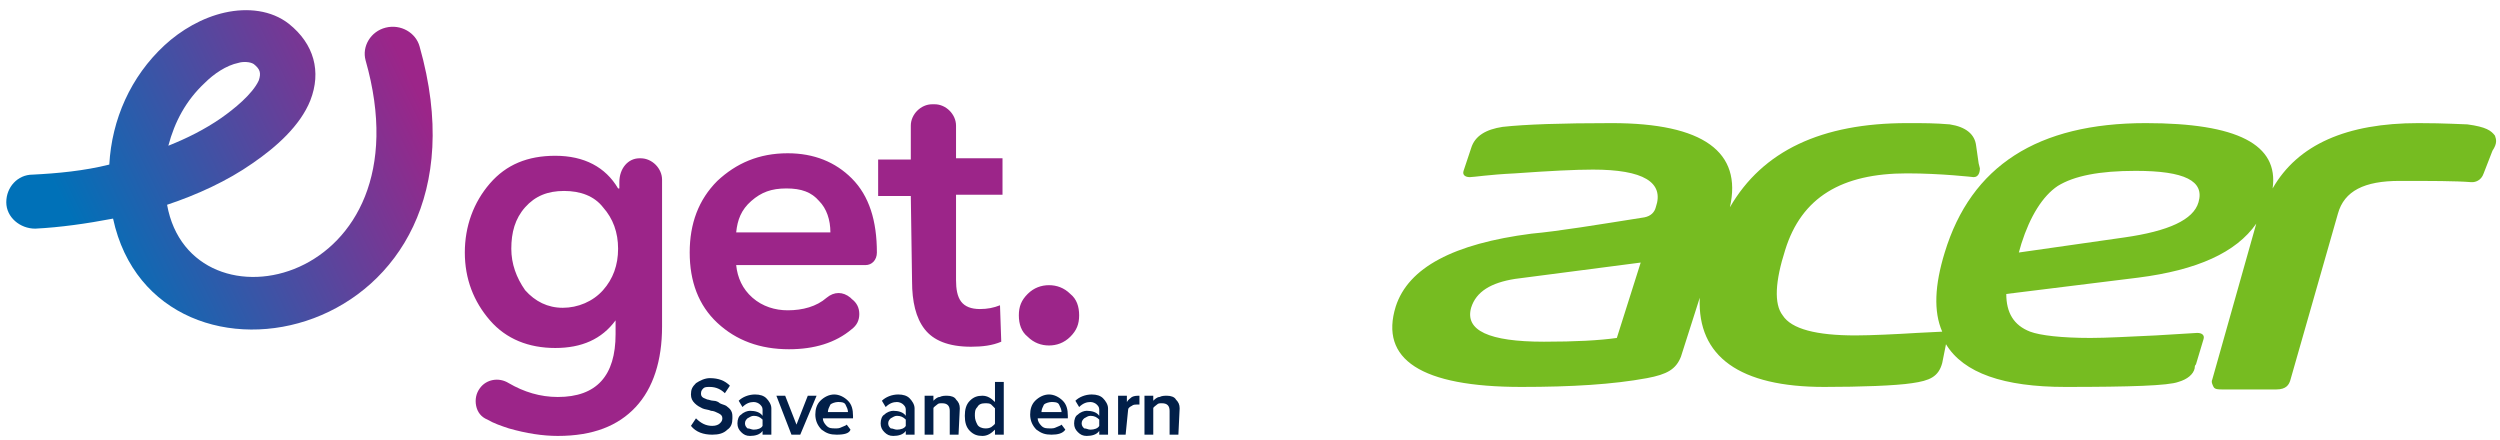 <svg width="199" height="35" viewBox="0 0 199 35" fill="none" xmlns="http://www.w3.org/2000/svg">
<path fill-rule="evenodd" clip-rule="evenodd" d="M44.9 15.2C43.6 15.2 42.6 15.6 41.8 16.5C41 17.4 40.7 18.5 40.7 19.8C40.7 21 41.1 22.1 41.8 23.1C42.6 24 43.6 24.5 44.8 24.5C46 24.5 47.2 24 48 23.1C48.8 22.2 49.2 21.1 49.2 19.8C49.2 18.5 48.8 17.4 48 16.5C47.3 15.6 46.2 15.2 44.9 15.2ZM50.9 12.6H51C51.9 12.6 52.7 13.4 52.7 14.3V26C52.7 28.7 52 30.9 50.6 32.4C49.2 33.9 47.2 34.7 44.4 34.7C43.2 34.7 41.9 34.5 40.5 34.1C39.9 33.9 39.3 33.7 38.8 33.4C38.3 33.2 38 32.8 37.9 32.3C37.8 31.8 37.9 31.3 38.2 30.9C38.7 30.2 39.7 30 40.5 30.5C41.7 31.2 43 31.6 44.4 31.6C47.5 31.6 49 29.9 49 26.6V25.5C47.9 27 46.3 27.7 44.2 27.7C42.1 27.7 40.3 27 39 25.5C37.7 24 37 22.2 37 20.1C37 18 37.7 16.1 39 14.6C40.3 13.1 42 12.4 44.2 12.4C46.5 12.4 48.2 13.3 49.2 15H49.3V14.5C49.3 13.4 50 12.6 50.9 12.6ZM72.5 15.6H69.9V12.7H72.5V10C72.5 9.1 73.3 8.3 74.2 8.3H74.4C75.3 8.3 76.1 9.1 76.1 10V12.6H79.8V15.5H76.1V22.3C76.1 23 76.2 23.6 76.5 24C76.8 24.4 77.3 24.6 78 24.6C78.6 24.6 79.1 24.5 79.6 24.3L79.7 27.2C79 27.5 78.2 27.6 77.3 27.6C75.5 27.6 74.3 27.1 73.6 26.2C72.9 25.3 72.6 24 72.6 22.4L72.5 15.6ZM81.8 26.8C81.3 26.4 81.1 25.8 81.1 25.1C81.1 24.4 81.3 23.9 81.8 23.4C82.3 22.9 82.9 22.7 83.5 22.7C84.1 22.7 84.7 22.9 85.2 23.4C85.7 23.8 85.9 24.4 85.9 25.1C85.9 25.8 85.7 26.3 85.2 26.8C84.7 27.3 84.1 27.5 83.5 27.5C82.9 27.5 82.3 27.3 81.8 26.8ZM69.8 20.1C69.8 20.2 69.8 20.2 69.8 20.1C69.8 20.7 69.4 21.1 68.9 21.1H58.6C58.7 22.1 59.1 23 59.9 23.7C60.7 24.4 61.7 24.7 62.7 24.7C63.9 24.7 65 24.4 65.8 23.7C66.4 23.2 67.1 23.2 67.7 23.7L67.8 23.8C68.2 24.1 68.4 24.5 68.4 25C68.4 25.5 68.2 25.9 67.8 26.2C66.5 27.3 64.8 27.8 62.8 27.8C60.5 27.8 58.6 27.1 57.1 25.7C55.6 24.3 54.9 22.4 54.9 20.1C54.9 17.8 55.6 15.9 57.1 14.4C58.6 13 60.4 12.2 62.7 12.2C64.8 12.2 66.5 12.9 67.8 14.2C69.2 15.6 69.8 17.6 69.8 20.1ZM58.6 18.5H66.1C66.1 17.5 65.8 16.6 65.2 16C64.6 15.3 63.8 15 62.6 15C61.4 15 60.6 15.3 59.8 16C59 16.7 58.7 17.5 58.6 18.5Z" fill="#9C2589"/>
<path fill-rule="evenodd" clip-rule="evenodd" d="M8.7 13.1C8.9 9.5 10.4 6.1 13.1 3.6C14.4 2.4 16.1 1.4 17.9 1C19.7 0.6 21.6 0.8 23 1.9C25 3.5 25.6 5.7 24.7 8C23.9 10 22 11.7 20.1 13C18.1 14.4 15.7 15.5 13.3 16.3C15.2 26.9 34.2 22.7 29.1 4.8C28.8 3.7 29.5 2.5 30.7 2.2C31.9 1.9 33.1 2.6 33.4 3.7C40.1 27.3 12.4 33.2 9 17.4C6.9 17.8 4.8 18.1 2.8 18.2C1.6 18.2 0.5 17.3 0.5 16.1C0.5 14.9 1.4 13.9 2.6 13.9C4.6 13.8 6.7 13.6 8.7 13.1ZM13.4 11.6C14.9 11 16.3 10.3 17.6 9.4C18.6 8.7 20.1 7.5 20.6 6.4C20.8 5.8 20.7 5.5 20.2 5.1C19.9 4.9 19.3 4.9 19 5C18 5.2 17 5.9 16.3 6.6C14.8 8 13.9 9.7 13.4 11.6Z" fill="url(#paint0_linear_117_35)"/>
<path fill-rule="evenodd" clip-rule="evenodd" d="M56.7 34.6C56 34.6 55.4 34.4 55 33.9L55.4 33.3C55.8 33.7 56.2 33.9 56.7 33.9C57 33.9 57.2 33.8 57.3 33.7C57.4 33.6 57.5 33.5 57.5 33.3C57.5 33.1 57.4 33 57.2 32.9C57 32.8 56.8 32.7 56.6 32.7C56.4 32.6 56.1 32.6 55.9 32.5C55.7 32.4 55.5 32.3 55.3 32.1C55.1 31.9 55 31.7 55 31.4C55 31 55.1 30.8 55.4 30.5C55.7 30.3 56.1 30.1 56.5 30.1C57.2 30.1 57.7 30.3 58.1 30.7L57.7 31.3C57.4 31 57 30.8 56.5 30.8C56.3 30.8 56.1 30.8 56 30.9C55.9 31 55.8 31.1 55.8 31.3C55.8 31.4 55.8 31.5 55.9 31.6C56 31.7 56.1 31.7 56.3 31.8C56.4 31.8 56.6 31.9 56.8 31.9C57 31.9 57.2 32 57.3 32.1C57.5 32.2 57.6 32.2 57.8 32.3C57.9 32.4 58.1 32.5 58.2 32.7C58.3 32.9 58.3 33 58.3 33.3C58.3 33.7 58.2 34 57.9 34.2C57.6 34.5 57.2 34.6 56.7 34.6ZM61.4 34.6H60.7V34.3C60.5 34.6 60.1 34.7 59.7 34.7C59.4 34.7 59.2 34.6 59 34.4C58.8 34.2 58.7 34 58.7 33.7C58.7 33.4 58.8 33.1 59 33C59.2 32.8 59.5 32.7 59.7 32.7C60.1 32.7 60.5 32.8 60.7 33.1V32.6C60.7 32.4 60.6 32.3 60.5 32.2C60.4 32.1 60.2 32 60 32C59.7 32 59.4 32.1 59.1 32.4L58.8 31.9C59.1 31.6 59.6 31.4 60.1 31.4C60.5 31.4 60.8 31.5 61 31.7C61.2 31.9 61.4 32.2 61.4 32.5V34.6ZM60 34.2C60.3 34.2 60.6 34.1 60.7 33.9V33.4C60.5 33.2 60.3 33.1 60 33.1C59.8 33.1 59.7 33.2 59.5 33.3C59.4 33.4 59.3 33.5 59.3 33.7C59.3 33.9 59.4 34 59.5 34.1C59.7 34.1 59.8 34.2 60 34.2ZM63.7 34.6H63L61.8 31.5H62.5L63.4 33.8L64.3 31.5H65L63.7 34.6ZM66.6 34.6C66.1 34.6 65.8 34.5 65.4 34.2C65.1 33.9 64.9 33.5 64.9 33C64.9 32.6 65 32.2 65.3 31.9C65.6 31.6 66 31.4 66.4 31.4C66.8 31.4 67.2 31.6 67.5 31.9C67.8 32.2 67.9 32.6 67.9 33.1V33.3H65.5C65.5 33.5 65.6 33.7 65.8 33.9C66 34.1 66.2 34.1 66.5 34.1C66.7 34.1 66.8 34.1 67 34C67.2 33.9 67.3 33.9 67.4 33.8L67.7 34.2C67.6 34.5 67.2 34.6 66.6 34.6ZM67.5 32.8C67.5 32.6 67.4 32.4 67.3 32.2C67.2 32 66.9 32 66.7 32C66.5 32 66.2 32.1 66.1 32.2C66 32.4 65.9 32.6 65.9 32.8H67.5ZM72.8 34.6H72.1V34.3C71.9 34.6 71.5 34.7 71.1 34.7C70.8 34.7 70.6 34.6 70.4 34.4C70.2 34.2 70.1 34 70.1 33.7C70.1 33.4 70.2 33.1 70.4 33C70.6 32.8 70.9 32.7 71.1 32.7C71.5 32.7 71.9 32.8 72.1 33.1V32.6C72.1 32.4 72 32.3 71.9 32.2C71.8 32.1 71.6 32 71.4 32C71.1 32 70.8 32.1 70.5 32.4L70.2 31.9C70.5 31.6 71 31.4 71.5 31.4C71.9 31.4 72.2 31.5 72.4 31.7C72.6 31.9 72.8 32.2 72.8 32.5V34.6ZM71.4 34.2C71.7 34.2 72 34.1 72.1 33.9V33.4C71.9 33.2 71.7 33.1 71.4 33.1C71.2 33.1 71.1 33.2 70.9 33.3C70.8 33.4 70.7 33.5 70.7 33.7C70.7 33.9 70.8 34 70.9 34.1C71.1 34.1 71.2 34.2 71.4 34.2ZM76.3 34.6H75.6V32.7C75.6 32.3 75.4 32.1 75 32.1C74.8 32.1 74.7 32.1 74.6 32.2C74.5 32.3 74.3 32.4 74.3 32.5V34.6H73.6V31.5H74.3V31.9C74.4 31.8 74.6 31.6 74.8 31.6C75 31.5 75.2 31.5 75.4 31.5C75.7 31.5 76 31.6 76.1 31.8C76.3 32 76.4 32.2 76.4 32.5L76.3 34.6ZM79.9 34.6H79.2V34.2C78.9 34.5 78.6 34.7 78.2 34.7C77.8 34.7 77.5 34.6 77.2 34.3C76.9 34 76.8 33.6 76.8 33.1C76.8 32.6 76.9 32.2 77.2 31.9C77.5 31.6 77.8 31.5 78.2 31.5C78.6 31.5 78.9 31.7 79.2 32V30.4H79.9V34.6ZM78.4 34.1C78.6 34.1 78.7 34.1 78.9 34C79 33.9 79.2 33.8 79.2 33.7V32.5C79.1 32.4 79 32.3 78.9 32.2C78.8 32.1 78.6 32.1 78.4 32.1C78.1 32.1 77.9 32.2 77.8 32.4C77.6 32.6 77.6 32.8 77.6 33.1C77.6 33.4 77.7 33.6 77.8 33.8C77.9 34 78.2 34.1 78.4 34.1ZM83.7 34.6C83.2 34.6 82.9 34.5 82.5 34.2C82.2 33.9 82 33.5 82 33C82 32.6 82.1 32.2 82.4 31.9C82.7 31.6 83.1 31.4 83.5 31.4C83.9 31.4 84.3 31.6 84.6 31.9C84.9 32.2 85 32.6 85 33.1V33.3H82.6C82.6 33.5 82.7 33.7 82.9 33.9C83.1 34.1 83.3 34.1 83.6 34.1C83.8 34.1 83.9 34.1 84.1 34C84.3 33.9 84.4 33.9 84.5 33.8L84.8 34.2C84.6 34.5 84.2 34.6 83.7 34.6ZM84.5 32.8C84.5 32.6 84.4 32.4 84.3 32.2C84.2 32 83.9 32 83.7 32C83.5 32 83.2 32.1 83.1 32.2C83 32.4 82.9 32.6 82.9 32.8H84.5ZM88.2 34.6H87.5V34.3C87.3 34.6 86.9 34.7 86.5 34.7C86.2 34.7 86 34.6 85.8 34.4C85.6 34.2 85.5 34 85.5 33.7C85.5 33.4 85.6 33.1 85.8 33C86 32.8 86.3 32.7 86.5 32.7C86.9 32.7 87.3 32.8 87.5 33.1V32.6C87.5 32.4 87.4 32.3 87.3 32.2C87.2 32.1 87 32 86.8 32C86.5 32 86.2 32.1 85.9 32.4L85.6 31.9C85.9 31.6 86.4 31.4 86.9 31.4C87.3 31.4 87.6 31.5 87.8 31.7C88 31.9 88.2 32.2 88.2 32.5V34.6ZM86.8 34.2C87.1 34.2 87.4 34.1 87.5 33.9V33.4C87.3 33.2 87.1 33.1 86.8 33.1C86.6 33.1 86.5 33.2 86.3 33.3C86.2 33.4 86.1 33.5 86.1 33.7C86.1 33.9 86.2 34 86.3 34.1C86.5 34.1 86.6 34.2 86.8 34.2ZM89.6 34.6H89V31.5H89.7V32C89.8 31.8 90 31.7 90.1 31.6C90.3 31.5 90.5 31.5 90.7 31.5V32.2C90.6 32.2 90.6 32.2 90.5 32.2C90.4 32.2 90.2 32.2 90.1 32.3C89.9 32.4 89.8 32.5 89.8 32.6L89.6 34.6ZM93.8 34.6H93.1V32.7C93.1 32.3 92.9 32.1 92.5 32.1C92.3 32.1 92.2 32.1 92.1 32.2C92 32.3 91.8 32.4 91.8 32.5V34.6H91.1V31.5H91.8V31.9C91.9 31.8 92.1 31.6 92.3 31.6C92.5 31.5 92.7 31.5 92.9 31.5C93.2 31.5 93.5 31.6 93.6 31.8C93.8 32 93.9 32.2 93.9 32.5L93.8 34.6Z" fill="#021F49"/>
<path d="M198.6 10.8C198.3 10.4 197.9 10.1 196.4 9.9C196 9.9 194.7 9.8 192.5 9.8C186.8 9.8 182.9 11.5 180.9 15C181.4 11.5 178.1 9.8 170.8 9.8C162.2 9.8 156.9 13.2 154.8 20.1C154 22.7 153.9 24.8 154.6 26.4L152.6 26.5C151 26.6 148.9 26.7 147.7 26.7C144.6 26.7 142.6 26.2 141.9 25.1C141.2 24.2 141.3 22.4 142.1 19.9C143.4 15.7 146.6 13.8 151.8 13.8C154.5 13.8 157.1 14.1 157.1 14.1C157.5 14.1 157.6 13.7 157.6 13.4L157.5 13L157.3 11.6C157.2 10.7 156.5 10.1 155.2 9.9C154 9.8 153.2 9.8 151.9 9.8C151.9 9.8 151.9 9.8 151.8 9.8C145 9.8 140.3 12 137.7 16.5C138.7 12.1 135.6 9.8 128.3 9.8C124.3 9.8 121.4 9.9 119.6 10.1C118.3 10.3 117.4 10.8 117.1 11.8L116.5 13.6C116.4 13.9 116.6 14.1 117 14.1C117.3 14.1 118.5 13.9 120.6 13.8C123.4 13.6 125.4 13.5 126.8 13.5C130.8 13.5 132.5 14.5 131.8 16.5C131.7 16.9 131.4 17.2 130.9 17.3C127.1 17.9 124.1 18.4 121.9 18.6C115.7 19.4 112.1 21.3 111.1 24.4C109.8 28.6 113.1 30.8 121.1 30.8C125.1 30.8 128.4 30.6 131.1 30.1C132.7 29.8 133.4 29.4 133.8 28.4L135.3 23.7C135.1 28.4 138.5 30.8 145.2 30.8C148.1 30.8 150.9 30.7 152.2 30.5C153.6 30.3 154.3 30 154.6 28.9L154.9 27.4C156.3 29.7 159.5 30.8 164.4 30.8C169.6 30.8 172.6 30.7 173.4 30.4C174.1 30.2 174.6 29.8 174.7 29.3C174.7 29.2 174.7 29.1 174.8 29L175.4 27C175.5 26.7 175.3 26.5 174.9 26.5L171.6 26.7C169.4 26.8 167.7 26.9 166.4 26.9C164.1 26.9 162.4 26.7 161.6 26.4C160.3 25.9 159.7 24.9 159.7 23.4L170.2 22.1C174.9 21.5 178 20.1 179.6 17.8L176.1 30.2C176 30.4 176.1 30.6 176.2 30.8C176.3 31 176.6 31 176.9 31H181.2C182 31 182.2 30.6 182.3 30.3L186.1 17C186.6 15.2 188.2 14.4 191 14.4C193.5 14.4 195.5 14.4 196.7 14.5H196.8C197 14.5 197.5 14.4 197.7 13.8L198.4 12C198.8 11.4 198.7 11.1 198.6 10.8ZM128.7 26.9C127.3 27.1 125.4 27.2 122.9 27.2C118.5 27.2 116.6 26.3 117.1 24.5C117.5 23.2 118.7 22.5 120.6 22.2L130.6 20.9L128.7 26.9ZM175 16.1C174.6 17.5 172.6 18.4 169.1 18.9L160.7 20.1L160.9 19.4C161.6 17.2 162.6 15.6 163.8 14.8C165.1 14 167.1 13.6 170 13.6C173.9 13.6 175.5 14.4 175 16.1Z" fill="#76BC21"/>
<defs>
<linearGradient id="paint0_linear_117_35" x1="6.926" y1="20.073" x2="33.246" y2="7.262" gradientUnits="userSpaceOnUse">
<stop stop-color="#0071B8"/>
<stop offset="1" stop-color="#9C2589"/>
</linearGradient>
</defs>
</svg>
